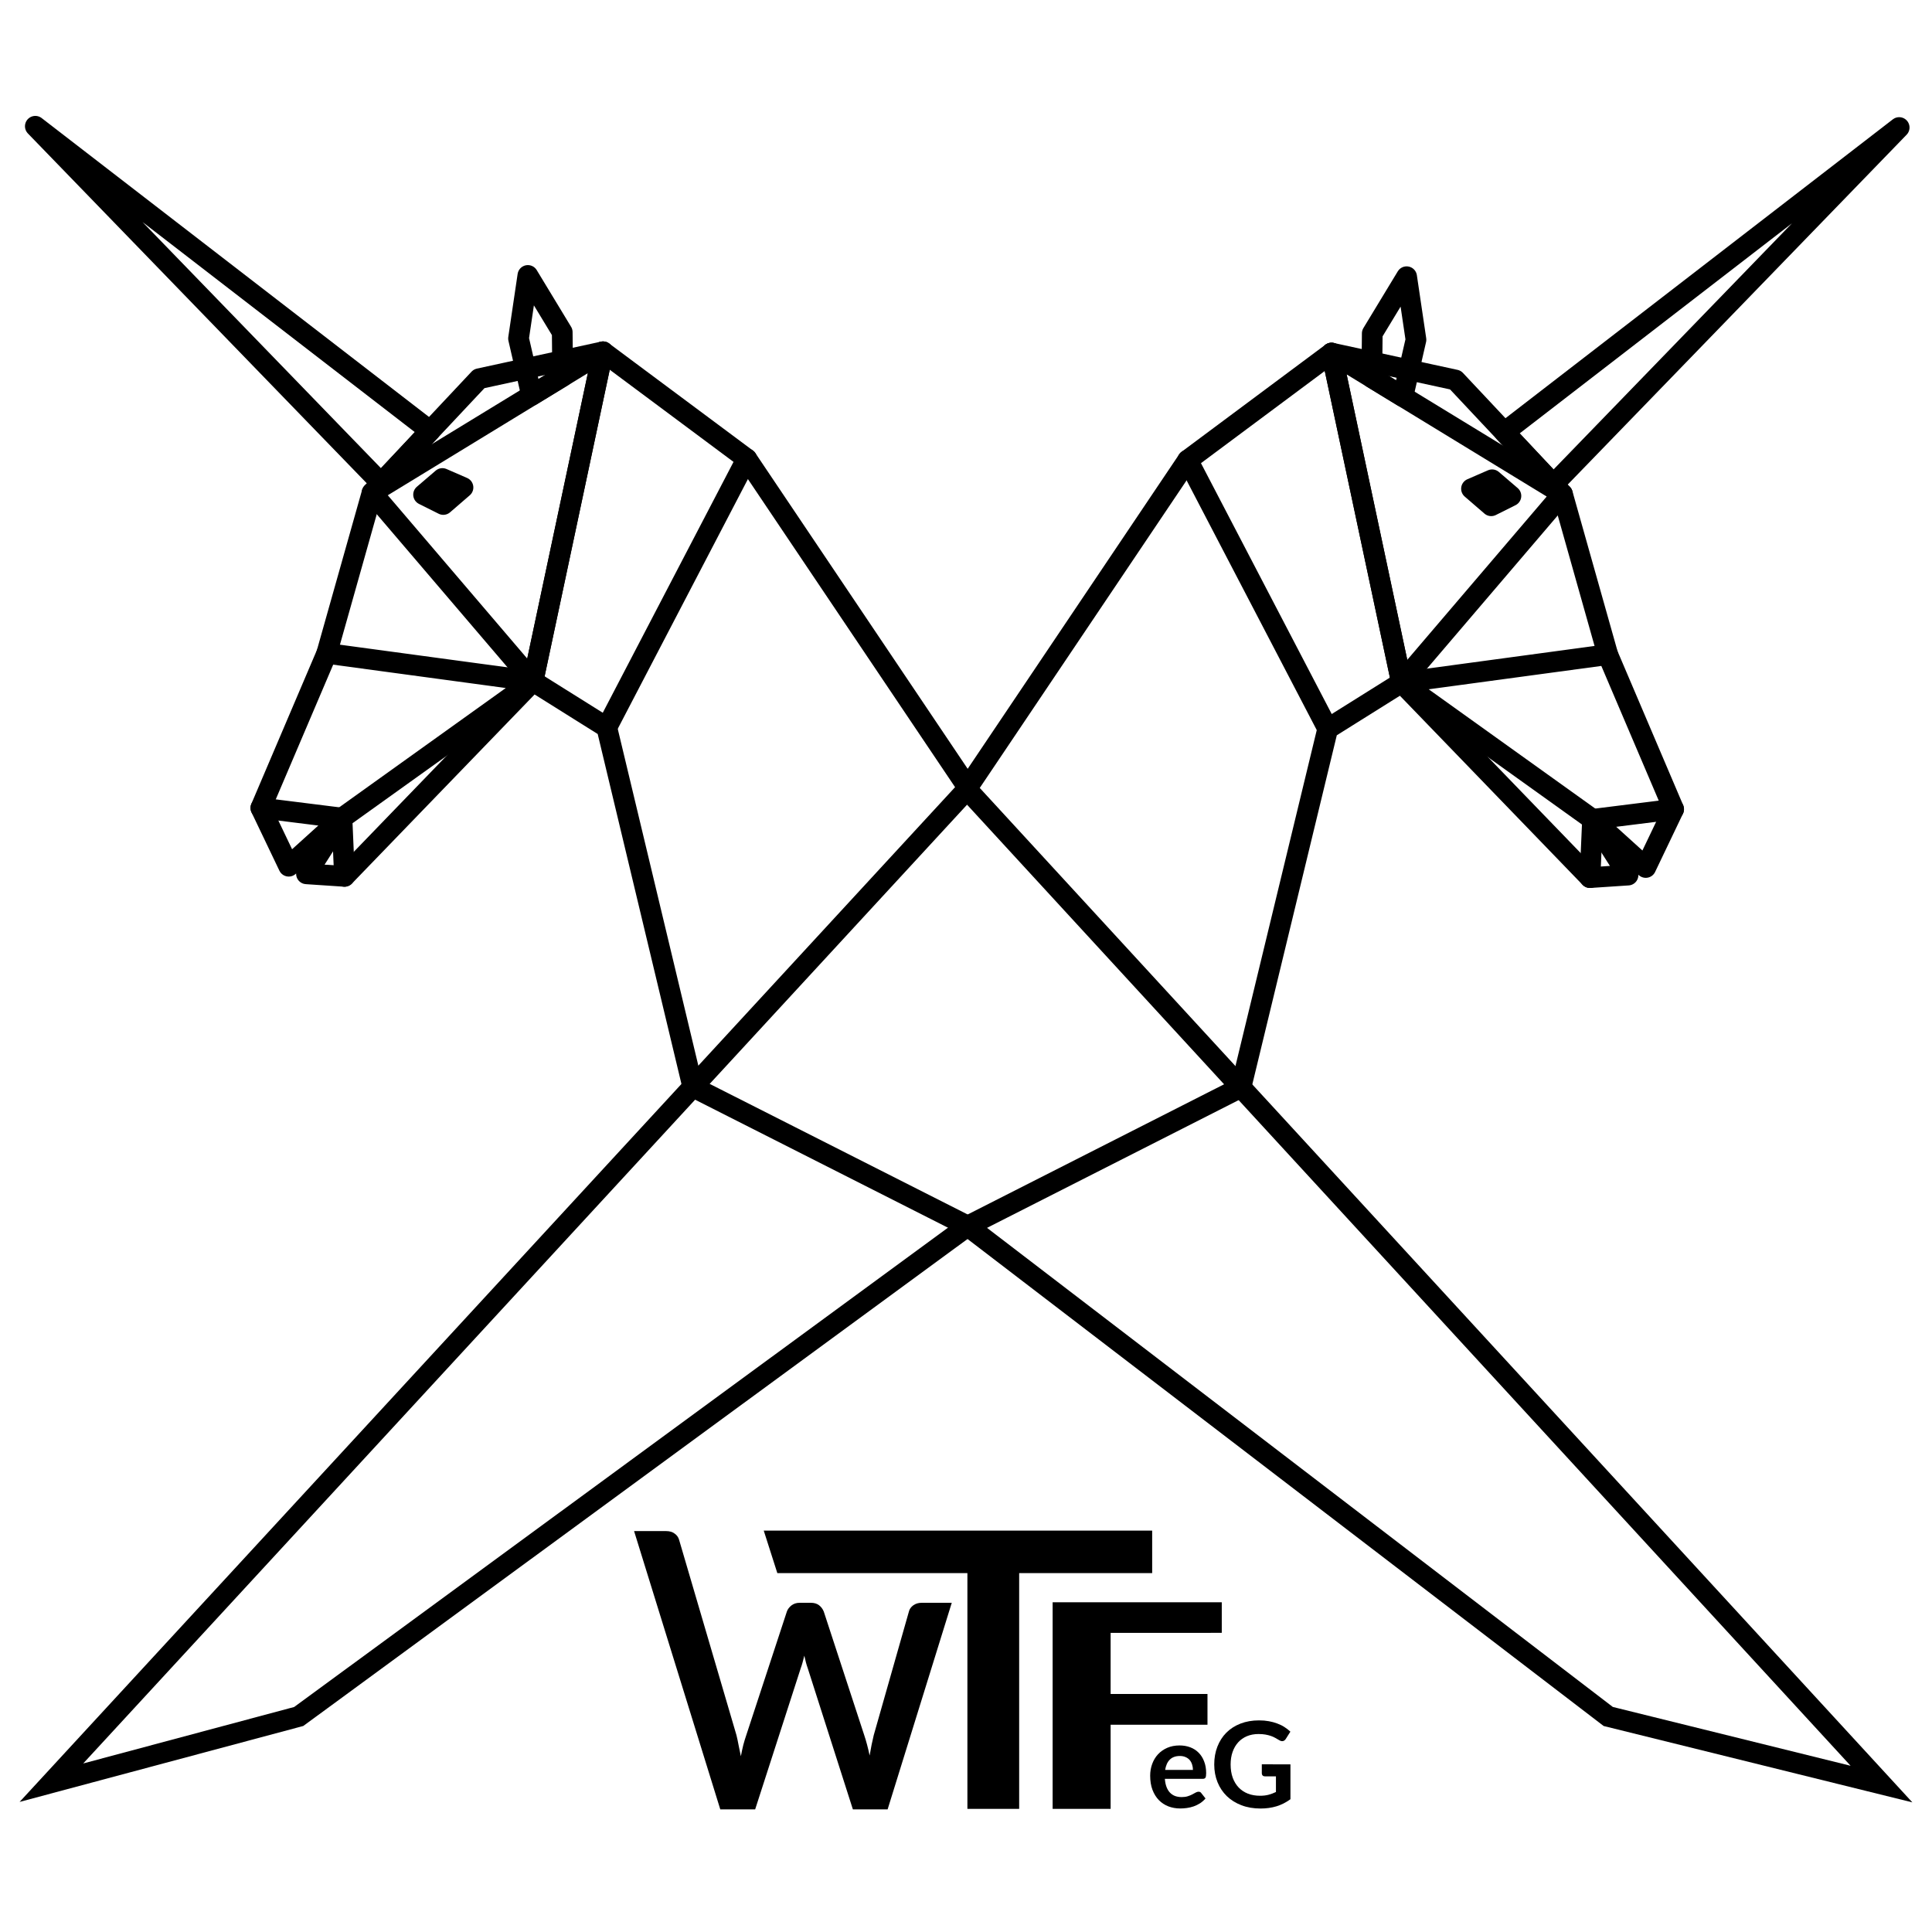 <?xml version="1.0" encoding="UTF-8" standalone="no"?>
<svg
   xmlns:dc="http://purl.org/dc/elements/1.1/"
   xmlns:cc="http://creativecommons.org/ns#"
   xmlns:rdf="http://www.w3.org/1999/02/22-rdf-syntax-ns#"
   xmlns:svg="http://www.w3.org/2000/svg"
   xmlns="http://www.w3.org/2000/svg"
   xmlns:sodipodi="http://sodipodi.sourceforge.net/DTD/sodipodi-0.dtd"
   xmlns:inkscape="http://www.inkscape.org/namespaces/inkscape"
   width="280mm"
   height="280mm"
   viewBox="0 0 280 280"
   version="1.1"
   id="svg8"
   inkscape:version="1.0.1 (3bc2e813f5, 2020-09-07)"
   sodipodi:docname="wtf_siebdruck_28x28_unicorn.svg"
   style="enable-background:new">
  <title
     id="title868">Werkkooperative der Technikfreundinnen eG</title>
  <defs
     id="defs2">
    <filter
       inkscape:collect="always"
       style="color-interpolation-filters:sRGB"
       id="filter862">
      <feBlend
         inkscape:collect="always"
         mode="darken"
         in2="BackgroundImage"
         id="feBlend864" />
    </filter>
    <filter
       id="filter886"
       style="color-interpolation-filters:sRGB"
       inkscape:collect="always">
      <feBlend
         id="feBlend888"
         in2="BackgroundImage"
         mode="color-dodge"
         inkscape:collect="always" />
    </filter>
  </defs>
  <sodipodi:namedview
     id="base"
     pagecolor="#ffffff"
     bordercolor="#666666"
     borderopacity="1.0"
     inkscape:pageopacity="0.0"
     inkscape:pageshadow="2"
     inkscape:zoom="1"
     inkscape:cx="62.729058"
     inkscape:cy="710.3877"
     inkscape:document-units="mm"
     inkscape:current-layer="layer1"
     showgrid="false"
     inkscape:object-nodes="true"
     inkscape:object-paths="true"
     inkscape:snap-intersection-paths="true"
     showguides="true"
     inkscape:guide-bbox="true"
     inkscape:snap-object-midpoints="true"
     inkscape:window-width="3836"
     inkscape:window-height="2105"
     inkscape:window-x="2560"
     inkscape:window-y="53"
     inkscape:window-maximized="0"
     fit-margin-top="0"
     fit-margin-left="0"
     fit-margin-right="0"
     fit-margin-bottom="0"
     units="mm"
     inkscape:document-rotation="0" />
  <g
     inkscape:label="Ebene 1"
     inkscape:groupmode="layer"
     id="layer1"
     transform="translate(-14.275,144.201)"
     style="filter:url(#filter862)">
    <path
       sodipodi:nodetypes="cccccccccccccc"
       inkscape:connector-curvature="0"
       id="path3779"
       d="m 114.681,13.325 -12.468,-52.095 -10.693,-6.699 -27.319,28.276 -5.509,-0.367 5.142,-8.08 -7.713,6.978 -4.04,-8.447 9.549,-22.403 6.565,-23.275 15.517,-16.527 17.95,-3.902 20.842,15.517 32.044,47.653"
       style="fill:none;stroke:#000000;stroke-width:3;stroke-linecap:round;stroke-linejoin:round;stroke-miterlimit:4;stroke-dasharray:none;stroke-opacity:1" />
    <path
       sodipodi:nodetypes="cccc"
       inkscape:connector-curvature="0"
       id="path3781"
       d="M 76.614,-81.755 19.394,-125.903 69.5,-74.178 Z"
       style="fill:none;stroke:#000000;stroke-width:3;stroke-linecap:round;stroke-linejoin:round;stroke-miterlimit:4;stroke-dasharray:none;stroke-opacity:1" />
    <path
       sodipodi:nodetypes="cccccc"
       inkscape:connector-curvature="0"
       id="path3783"
       d="m 95.821,-89.651 -0.062,-6.412 -4.981,-8.218 -1.354,9.136 1.893,8.243 z"
       style="fill:none;stroke:#000000;stroke-width:3;stroke-linecap:round;stroke-linejoin:round;stroke-miterlimit:4;stroke-dasharray:none;stroke-opacity:1" />
    <path
       sodipodi:nodetypes="cccc"
       inkscape:connector-curvature="0"
       id="path3785"
       d="M 91.52,-45.468 68.195,-72.787 101.662,-93.217 Z"
       style="fill:none;stroke:#000000;stroke-width:3;stroke-linecap:round;stroke-linejoin:round;stroke-miterlimit:4;stroke-dasharray:none;stroke-opacity:1" />
    <path
       inkscape:connector-curvature="0"
       id="path3787"
       d="m 81.376,-73.553 -2.986,-1.299 -2.727,2.337 2.857,1.428 z"
       style="fill:none;stroke:#000000;stroke-width:3;stroke-linecap:round;stroke-linejoin:round;stroke-miterlimit:4;stroke-dasharray:none;stroke-opacity:1"
       sodipodi:nodetypes="ccccc" />
    <path
       inkscape:connector-curvature="0"
       id="path3789"
       d="M 63.833,-25.64 52.081,-27.109"
       style="fill:none;stroke:#000000;stroke-width:3;stroke-linecap:round;stroke-linejoin:round;stroke-miterlimit:4;stroke-dasharray:none;stroke-opacity:1"
       sodipodi:nodetypes="cc" />
    <path
       inkscape:connector-curvature="0"
       id="path3791"
       d="m 64.201,-17.193 -0.367,-8.447 27.687,-19.829 -29.89,-4.044"
       style="fill:none;stroke:#000000;stroke-width:3;stroke-linecap:round;stroke-linejoin:round;stroke-miterlimit:4;stroke-dasharray:none;stroke-opacity:1"
       sodipodi:nodetypes="cccc" />
    <path
       inkscape:connector-curvature="0"
       id="path3793"
       d="M 101.662,-93.217 91.52,-45.468"
       style="fill:none;stroke:#000000;stroke-width:3;stroke-linecap:round;stroke-linejoin:round;stroke-miterlimit:4;stroke-dasharray:none;stroke-opacity:1"
       sodipodi:nodetypes="cc" />
    <path
       sodipodi:nodetypes="cc"
       inkscape:connector-curvature="0"
       id="path3795"
       d="m 122.504,-77.7 -20.291,38.93"
       style="fill:none;stroke:#000000;stroke-width:3;stroke-linecap:round;stroke-linejoin:round;stroke-miterlimit:4;stroke-dasharray:none;stroke-opacity:1" />
    <path
       style="fill:none;stroke:#000000;stroke-width:3;stroke-linecap:round;stroke-linejoin:miter;stroke-miterlimit:4;stroke-dasharray:none;stroke-opacity:1"
       d="M 154.364,-29.863 286.953,114.36 247.354,104.564 154.518,33.492 114.681,13.325"
       id="path890"
       inkscape:connector-curvature="0"
       sodipodi:nodetypes="ccccc" />
    <path
       style="fill:none;stroke:#000000;stroke-width:3;stroke-linecap:round;stroke-linejoin:round;stroke-miterlimit:4;stroke-dasharray:none;stroke-opacity:1"
       d="m 194.123,13.384 12.577,-51.97 10.693,-6.699 27.319,28.276 5.509,-0.367 -5.142,-8.08 7.713,6.978 4.04,-8.447 -9.549,-22.403 -6.565,-23.275 -15.517,-16.527 -17.95,-3.902 -20.842,15.517 -32.044,47.653"
       id="path3855"
       inkscape:connector-curvature="0"
       sodipodi:nodetypes="cccccccccccccc" />
    <path
       style="fill:none;stroke:#000000;stroke-width:3;stroke-linecap:round;stroke-linejoin:round;stroke-miterlimit:4;stroke-dasharray:none;stroke-opacity:1"
       d="m 232.298,-81.571 57.22,-44.148 -50.106,51.725 z"
       id="path3857"
       inkscape:connector-curvature="0"
       sodipodi:nodetypes="cccc" />
    <path
       style="fill:none;stroke:#000000;stroke-width:3;stroke-linecap:round;stroke-linejoin:round;stroke-miterlimit:4;stroke-dasharray:none;stroke-opacity:1"
       d="m 213.091,-89.468 0.062,-6.412 4.981,-8.218 1.354,9.136 -1.893,8.243 z"
       id="path3859"
       inkscape:connector-curvature="0"
       sodipodi:nodetypes="cccccc" />
    <path
       style="fill:none;stroke:#000000;stroke-width:3;stroke-linecap:round;stroke-linejoin:round;stroke-miterlimit:4;stroke-dasharray:none;stroke-opacity:1"
       d="m 217.392,-45.285 23.325,-27.319 -33.467,-20.429 z"
       id="path3861"
       inkscape:connector-curvature="0"
       sodipodi:nodetypes="cccc" />
    <path
       style="fill:none;stroke:#000000;stroke-width:3;stroke-linecap:round;stroke-linejoin:round;stroke-miterlimit:4;stroke-dasharray:none;stroke-opacity:1"
       d="m 230.522,-74.667 2.727,2.337 -2.857,1.428 -2.857,-2.467 z"
       id="path3863"
       inkscape:connector-curvature="0"
       sodipodi:nodetypes="ccccc" />
    <path
       style="fill:none;stroke:#000000;stroke-width:3;stroke-linecap:round;stroke-linejoin:round;stroke-miterlimit:4;stroke-dasharray:none;stroke-opacity:1"
       d="m 245.079,-25.456 11.752,-1.469"
       id="path3865"
       inkscape:connector-curvature="0"
       sodipodi:nodetypes="cc" />
    <path
       style="fill:none;stroke:#000000;stroke-width:3;stroke-linecap:round;stroke-linejoin:round;stroke-miterlimit:4;stroke-dasharray:none;stroke-opacity:1"
       d="m 244.711,-17.009 0.367,-8.447 -27.687,-19.829 29.89,-4.044"
       id="path3867"
       inkscape:connector-curvature="0"
       sodipodi:nodetypes="cccc" />
    <path
       style="fill:none;stroke:#000000;stroke-width:3;stroke-linecap:round;stroke-linejoin:round;stroke-miterlimit:4;stroke-dasharray:none;stroke-opacity:1"
       d="m 207.25,-93.033 10.142,47.748"
       id="path3869"
       inkscape:connector-curvature="0"
       sodipodi:nodetypes="cc" />
    <path
       style="fill:none;stroke:#000000;stroke-width:3;stroke-linecap:round;stroke-linejoin:round;stroke-miterlimit:4;stroke-dasharray:none;stroke-opacity:1"
       d="m 186.408,-77.516 20.291,38.93"
       id="path3871"
       inkscape:connector-curvature="0"
       sodipodi:nodetypes="cc" />
    <path
       sodipodi:nodetypes="ccccc"
       inkscape:connector-curvature="0"
       id="path892"
       d="M 154.679,-30.063 21.726,114.16 57.569,104.564 154.518,33.492 194.123,13.384"
       style="fill:none;stroke:#000000;stroke-width:3;stroke-linecap:round;stroke-linejoin:miter;stroke-miterlimit:4;stroke-dasharray:none;stroke-opacity:1" />
    <g
       id="g1232"
       transform="matrix(1.605,0,0,1.605,95.982,-181.114)">
      <path
         inkscape:connector-curvature="0"
         id="path854"
         style="font-style:normal;font-variant:normal;font-weight:bold;font-stretch:normal;font-size:10.583px;line-height:1.25;font-family:Lato;-inkscape-font-specification:'Lato Bold';letter-spacing:0px;word-spacing:0px;fill:#000000;fill-opacity:1;stroke:none;stroke-width:0.869;filter:url(#filter886)"
         d="M 53.131,165.049 H 41.12 v 21.284 H 36.446 V 165.049 H 19.284 l -1.228,-3.84 h 35.074 z"
         sodipodi:nodetypes="ccccccccc" />
      <path
         sodipodi:nodetypes="ccccccccccc"
         inkscape:connector-curvature="0"
         id="path856"
         style="font-style:normal;font-variant:normal;font-weight:bold;font-stretch:normal;font-size:10.583px;line-height:1.25;font-family:Lato;-inkscape-font-specification:'Lato Bold';letter-spacing:0px;word-spacing:0px;fill:#000000;fill-opacity:1;stroke:none;stroke-width:0.645;filter:url(#filter886)"
         d="m 49.379,170.442 v 5.521 h 8.746 v 2.773 h -8.746 v 7.597 h -5.237 v -18.652 h 15.273 v 2.76 z" />
      <g
         aria-label="eG"
         style="font-style:normal;font-variant:normal;font-weight:normal;font-stretch:normal;font-size:10.77px;line-height:1.25;font-family:'Tw Cen MT';-inkscape-font-specification:'Tw Cen MT, Normal';font-variant-ligatures:normal;font-variant-caps:normal;font-variant-numeric:normal;text-align:start;letter-spacing:0px;word-spacing:0px;writing-mode:lr-tb;text-anchor:start;fill:#000000;fill-opacity:1;stroke:none;stroke-width:0.269;filter:url(#filter886)"
         id="text823"
         transform="translate(-12.312,61.624)">
        <path
           d="m 69.124,121.196 q 0,-0.258 -0.075,-0.485 -0.07,-0.232 -0.215,-0.404 -0.145,-0.172 -0.372,-0.269 -0.221,-0.102 -0.517,-0.102 -0.576,0 -0.91,0.328 -0.328,0.328 -0.42,0.932 z m -2.536,0.802 q 0.032,0.425 0.151,0.738 0.118,0.307 0.312,0.512 0.194,0.199 0.458,0.302 0.269,0.097 0.592,0.097 0.323,0 0.555,-0.075 0.237,-0.075 0.409,-0.167 0.178,-0.091 0.307,-0.167 0.135,-0.075 0.258,-0.075 0.167,0 0.248,0.124 l 0.382,0.485 q -0.221,0.258 -0.495,0.436 -0.275,0.172 -0.576,0.28 -0.296,0.102 -0.609,0.145 -0.307,0.043 -0.598,0.043 -0.576,0 -1.072,-0.188 -0.495,-0.194 -0.862,-0.565 -0.366,-0.377 -0.576,-0.926 -0.21,-0.555 -0.21,-1.282 0,-0.565 0.183,-1.061 0.183,-0.501 0.522,-0.867 0.345,-0.372 0.835,-0.587 0.495,-0.215 1.115,-0.215 0.522,0 0.964,0.167 0.442,0.167 0.759,0.49 0.318,0.318 0.495,0.786 0.183,0.463 0.183,1.061 0,0.302 -0.065,0.409 -0.065,0.102 -0.248,0.102 z"
           style="font-style:normal;font-variant:normal;font-weight:bold;font-stretch:normal;font-family:Lato;-inkscape-font-specification:'Lato Bold';stroke-width:0.269"
           id="path833"
           inkscape:connector-curvature="0" />
        <path
           d="m 77.928,120.69 v 3.15 q -0.592,0.436 -1.265,0.641 -0.668,0.199 -1.432,0.199 -0.953,0 -1.729,-0.296 -0.77,-0.296 -1.319,-0.824 -0.544,-0.528 -0.84,-1.26 -0.296,-0.732 -0.296,-1.599 0,-0.878 0.285,-1.61 0.285,-0.732 0.808,-1.26 0.528,-0.528 1.276,-0.819 0.749,-0.291 1.68,-0.291 0.474,0 0.883,0.075 0.415,0.075 0.765,0.21 0.355,0.129 0.646,0.318 0.291,0.188 0.533,0.415 l -0.415,0.657 q -0.097,0.156 -0.253,0.194 -0.156,0.032 -0.339,-0.081 -0.178,-0.102 -0.355,-0.205 -0.178,-0.102 -0.398,-0.178 -0.215,-0.075 -0.49,-0.124 -0.269,-0.049 -0.625,-0.049 -0.576,0 -1.045,0.194 -0.463,0.194 -0.792,0.555 -0.328,0.361 -0.506,0.867 -0.178,0.506 -0.178,1.131 0,0.668 0.188,1.195 0.194,0.522 0.539,0.889 0.35,0.361 0.84,0.555 0.49,0.188 1.093,0.188 0.431,0 0.77,-0.091 0.339,-0.091 0.662,-0.248 v -1.411 h -0.98 q -0.14,0 -0.221,-0.075 -0.075,-0.081 -0.075,-0.194 v -0.819 z"
           style="font-style:normal;font-variant:normal;font-weight:bold;font-stretch:normal;font-family:Lato;-inkscape-font-specification:'Lato Bold';stroke-width:0.269"
           id="path835"
           inkscape:connector-curvature="0" />
      </g>
      <g
         aria-label="W"
         style="font-style:normal;font-weight:normal;font-size:10.583px;line-height:1.25;font-family:sans-serif;letter-spacing:0px;word-spacing:0px;fill:#000000;fill-opacity:1;stroke:none;stroke-width:0.265;filter:url(#filter886)"
         id="text879"
         transform="matrix(2.438,0,0,2.438,-53.807,-87.621)">
        <path
           d="m 36.44,104.737 -2.376,7.652 h -1.286 l -1.672,-5.228 c -0.046,-0.127 -0.088,-0.282 -0.127,-0.466 -0.021,0.088 -0.042,0.171 -0.064,0.249 -0.021,0.078 -0.044,0.15 -0.069,0.217 l -1.688,5.228 H 27.867 L 24.674,102.081 h 1.191 c 0.123,0 0.226,0.03 0.307,0.09 0.085,0.057 0.141,0.134 0.169,0.233 l 2.124,7.233 c 0.028,0.113 0.055,0.236 0.079,0.37 0.028,0.131 0.056,0.268 0.085,0.413 0.028,-0.148 0.058,-0.288 0.09,-0.418 0.035,-0.131 0.072,-0.252 0.111,-0.365 l 1.503,-4.577 c 0.028,-0.081 0.083,-0.155 0.164,-0.222 0.085,-0.067 0.187,-0.101 0.307,-0.101 h 0.418 c 0.123,0 0.224,0.03 0.302,0.09 0.078,0.06 0.136,0.138 0.175,0.233 l 1.498,4.577 c 0.074,0.219 0.141,0.471 0.201,0.757 0.046,-0.279 0.097,-0.531 0.153,-0.757 l 1.302,-4.577 c 0.021,-0.088 0.074,-0.164 0.159,-0.228 0.088,-0.064 0.192,-0.095 0.312,-0.095 z"
           style="font-style:normal;font-variant:normal;font-weight:bold;font-stretch:normal;font-family:Lato;-inkscape-font-specification:'Lato Bold';stroke-width:0.265"
           id="path881"
           inkscape:connector-curvature="0"
           sodipodi:nodetypes="ccccccccccscccccccccssscccccccc" />
      </g>
    </g>
  </g>
  <g
     inkscape:groupmode="layer"
     id="layer2"
     inkscape:label="font"
     transform="translate(0,250.639)" />
</svg>
